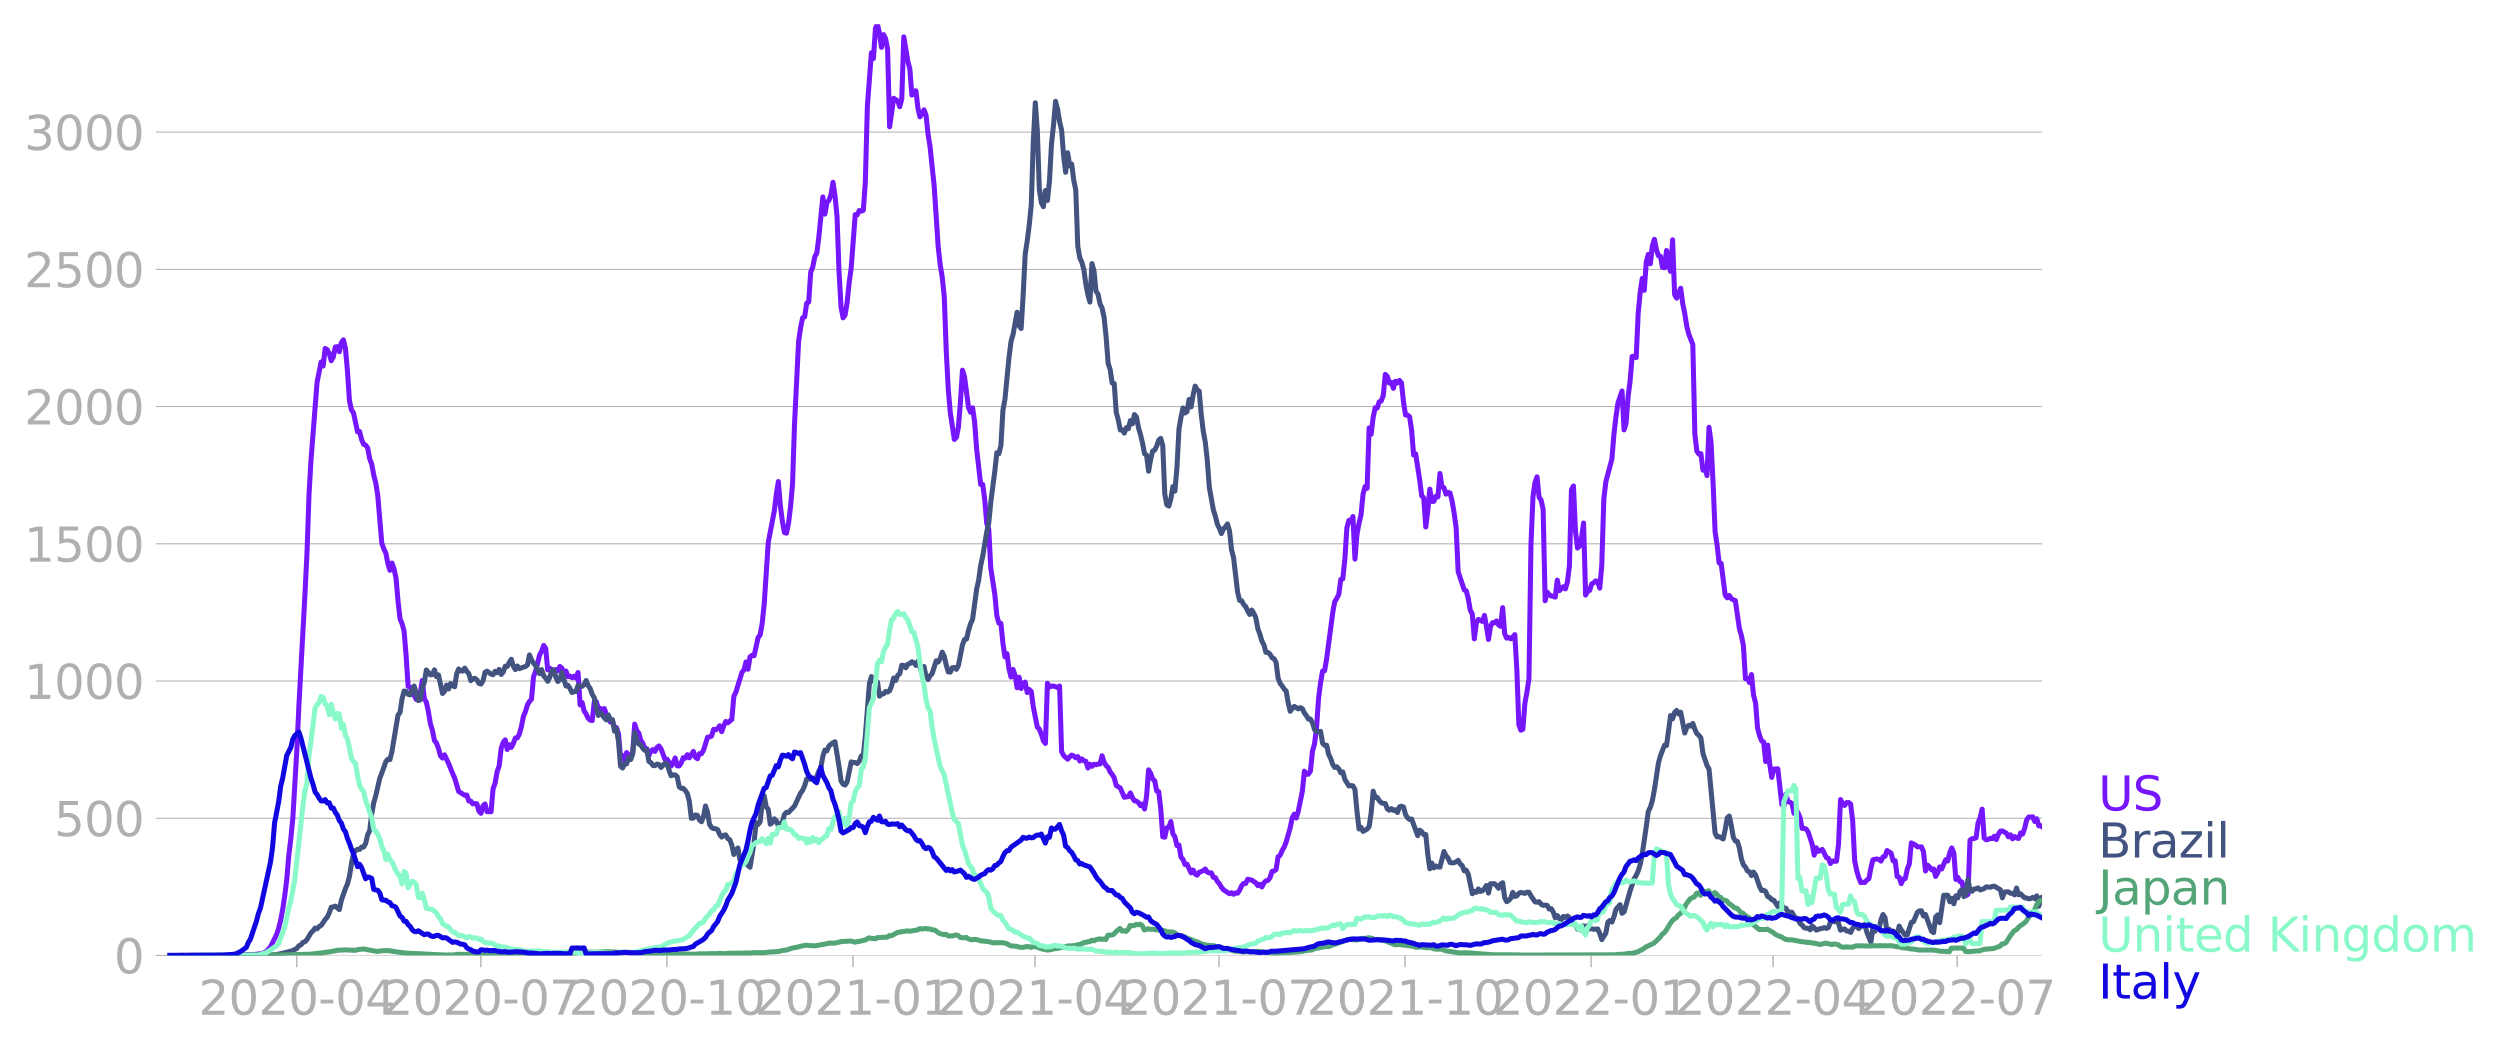<svg xmlns:xlink="http://www.w3.org/1999/xlink" width="992.186" height="416.199" viewBox="0 0 744.14 312.149" xmlns="http://www.w3.org/2000/svg"><defs><style>*{stroke-linejoin:round;stroke-linecap:butt}</style></defs><g id="figure_1"><path d="M0 312.15h744.14V0H0v312.15z" style="fill:none" id="patch_1"/><g id="axes_1"><path d="M49.83 284.4h558V7.2h-558v277.2z" style="fill:none" id="patch_2"/><g id="matplotlib.axis_1"><g id="xtick_1"><g id="line2d_1"><defs><path id="m4a80114e38" d="M0 0v3.5" style="stroke:#b0b0b0;stroke-width:.4"/></defs><use xlink:href="#m4a80114e38" x="88.354" y="284.4" style="fill:#b0b0b0;stroke:#b0b0b0;stroke-width:.4"/></g><g style="fill:#b0b0b0" transform="matrix(.14 0 0 -.14 59.106 302.038)" id="text_1"><defs><path id="DejaVuSans-32" d="M1228 531h2203V0H469v531q359 372 979 998 621 627 780 809 303 340 423 576 121 236 121 464 0 372-261 606-261 235-680 235-297 0-627-103-329-103-704-313v638q381 153 712 231 332 78 607 78 725 0 1156-363 431-362 431-968 0-288-108-546-107-257-392-607-78-91-497-524-418-433-1181-1211z" transform="scale(.016)"/><path id="DejaVuSans-30" d="M2034 4250q-487 0-733-480-245-479-245-1442 0-959 245-1439 246-480 733-480 491 0 736 480 246 480 246 1439 0 963-246 1442-245 480-736 480zm0 500q785 0 1199-621 414-620 414-1801 0-1178-414-1799Q2819-91 2034-91q-784 0-1198 620-414 621-414 1799 0 1181 414 1801 414 621 1198 621z" transform="scale(.016)"/><path id="DejaVuSans-2d" d="M313 2009h1684v-512H313v512z" transform="scale(.016)"/><path id="DejaVuSans-34" d="M2419 4116 825 1625h1594v2491zm-166 550h794V1625h666v-525h-666V0h-628v1100H313v609l1940 2957z" transform="scale(.016)"/></defs><use xlink:href="#DejaVuSans-32"/><use xlink:href="#DejaVuSans-30" x="63.623"/><use xlink:href="#DejaVuSans-32" x="127.246"/><use xlink:href="#DejaVuSans-30" x="190.869"/><use xlink:href="#DejaVuSans-2d" x="254.492"/><use xlink:href="#DejaVuSans-30" x="290.576"/><use xlink:href="#DejaVuSans-34" x="354.199"/></g></g><g id="xtick_2"><use xlink:href="#m4a80114e38" x="143.131" y="284.4" style="fill:#b0b0b0;stroke:#b0b0b0;stroke-width:.4" id="line2d_2"/><g style="fill:#b0b0b0" transform="matrix(.14 0 0 -.14 113.883 302.038)" id="text_2"><defs><path id="DejaVuSans-37" d="M525 4666h3000v-269L1831 0h-659l1594 4134H525v532z" transform="scale(.016)"/></defs><use xlink:href="#DejaVuSans-32"/><use xlink:href="#DejaVuSans-30" x="63.623"/><use xlink:href="#DejaVuSans-32" x="127.246"/><use xlink:href="#DejaVuSans-30" x="190.869"/><use xlink:href="#DejaVuSans-2d" x="254.492"/><use xlink:href="#DejaVuSans-30" x="290.576"/><use xlink:href="#DejaVuSans-37" x="354.199"/></g></g><g id="xtick_3"><use xlink:href="#m4a80114e38" x="198.51" y="284.4" style="fill:#b0b0b0;stroke:#b0b0b0;stroke-width:.4" id="line2d_3"/><g style="fill:#b0b0b0" transform="matrix(.14 0 0 -.14 169.262 302.038)" id="text_3"><defs><path id="DejaVuSans-31" d="M794 531h1031v3560L703 3866v575l1116 225h631V531h1031V0H794v531z" transform="scale(.016)"/></defs><use xlink:href="#DejaVuSans-32"/><use xlink:href="#DejaVuSans-30" x="63.623"/><use xlink:href="#DejaVuSans-32" x="127.246"/><use xlink:href="#DejaVuSans-30" x="190.869"/><use xlink:href="#DejaVuSans-2d" x="254.492"/><use xlink:href="#DejaVuSans-31" x="290.576"/><use xlink:href="#DejaVuSans-30" x="354.199"/></g></g><g id="xtick_4"><use xlink:href="#m4a80114e38" x="253.888" y="284.4" style="fill:#b0b0b0;stroke:#b0b0b0;stroke-width:.4" id="line2d_4"/><g style="fill:#b0b0b0" transform="matrix(.14 0 0 -.14 224.64 302.038)" id="text_4"><use xlink:href="#DejaVuSans-32"/><use xlink:href="#DejaVuSans-30" x="63.623"/><use xlink:href="#DejaVuSans-32" x="127.246"/><use xlink:href="#DejaVuSans-31" x="190.869"/><use xlink:href="#DejaVuSans-2d" x="254.492"/><use xlink:href="#DejaVuSans-30" x="290.576"/><use xlink:href="#DejaVuSans-31" x="354.199"/></g></g><g id="xtick_5"><use xlink:href="#m4a80114e38" x="308.063" y="284.4" style="fill:#b0b0b0;stroke:#b0b0b0;stroke-width:.4" id="line2d_5"/><g style="fill:#b0b0b0" transform="matrix(.14 0 0 -.14 278.815 302.038)" id="text_5"><use xlink:href="#DejaVuSans-32"/><use xlink:href="#DejaVuSans-30" x="63.623"/><use xlink:href="#DejaVuSans-32" x="127.246"/><use xlink:href="#DejaVuSans-31" x="190.869"/><use xlink:href="#DejaVuSans-2d" x="254.492"/><use xlink:href="#DejaVuSans-30" x="290.576"/><use xlink:href="#DejaVuSans-34" x="354.199"/></g></g><g id="xtick_6"><use xlink:href="#m4a80114e38" x="362.84" y="284.4" style="fill:#b0b0b0;stroke:#b0b0b0;stroke-width:.4" id="line2d_6"/><g style="fill:#b0b0b0" transform="matrix(.14 0 0 -.14 333.592 302.038)" id="text_6"><use xlink:href="#DejaVuSans-32"/><use xlink:href="#DejaVuSans-30" x="63.623"/><use xlink:href="#DejaVuSans-32" x="127.246"/><use xlink:href="#DejaVuSans-31" x="190.869"/><use xlink:href="#DejaVuSans-2d" x="254.492"/><use xlink:href="#DejaVuSans-30" x="290.576"/><use xlink:href="#DejaVuSans-37" x="354.199"/></g></g><g id="xtick_7"><use xlink:href="#m4a80114e38" x="418.218" y="284.4" style="fill:#b0b0b0;stroke:#b0b0b0;stroke-width:.4" id="line2d_7"/><g style="fill:#b0b0b0" transform="matrix(.14 0 0 -.14 388.97 302.038)" id="text_7"><use xlink:href="#DejaVuSans-32"/><use xlink:href="#DejaVuSans-30" x="63.623"/><use xlink:href="#DejaVuSans-32" x="127.246"/><use xlink:href="#DejaVuSans-31" x="190.869"/><use xlink:href="#DejaVuSans-2d" x="254.492"/><use xlink:href="#DejaVuSans-31" x="290.576"/><use xlink:href="#DejaVuSans-30" x="354.199"/></g></g><g id="xtick_8"><use xlink:href="#m4a80114e38" x="473.597" y="284.4" style="fill:#b0b0b0;stroke:#b0b0b0;stroke-width:.4" id="line2d_8"/><g style="fill:#b0b0b0" transform="matrix(.14 0 0 -.14 444.349 302.038)" id="text_8"><use xlink:href="#DejaVuSans-32"/><use xlink:href="#DejaVuSans-30" x="63.623"/><use xlink:href="#DejaVuSans-32" x="127.246"/><use xlink:href="#DejaVuSans-32" x="190.869"/><use xlink:href="#DejaVuSans-2d" x="254.492"/><use xlink:href="#DejaVuSans-30" x="290.576"/><use xlink:href="#DejaVuSans-31" x="354.199"/></g></g><g id="xtick_9"><use xlink:href="#m4a80114e38" x="527.772" y="284.4" style="fill:#b0b0b0;stroke:#b0b0b0;stroke-width:.4" id="line2d_9"/><g style="fill:#b0b0b0" transform="matrix(.14 0 0 -.14 498.524 302.038)" id="text_9"><use xlink:href="#DejaVuSans-32"/><use xlink:href="#DejaVuSans-30" x="63.623"/><use xlink:href="#DejaVuSans-32" x="127.246"/><use xlink:href="#DejaVuSans-32" x="190.869"/><use xlink:href="#DejaVuSans-2d" x="254.492"/><use xlink:href="#DejaVuSans-30" x="290.576"/><use xlink:href="#DejaVuSans-34" x="354.199"/></g></g><g id="xtick_10"><use xlink:href="#m4a80114e38" x="582.548" y="284.4" style="fill:#b0b0b0;stroke:#b0b0b0;stroke-width:.4" id="line2d_10"/><g style="fill:#b0b0b0" transform="matrix(.14 0 0 -.14 553.3 302.038)" id="text_10"><use xlink:href="#DejaVuSans-32"/><use xlink:href="#DejaVuSans-30" x="63.623"/><use xlink:href="#DejaVuSans-32" x="127.246"/><use xlink:href="#DejaVuSans-32" x="190.869"/><use xlink:href="#DejaVuSans-2d" x="254.492"/><use xlink:href="#DejaVuSans-30" x="290.576"/><use xlink:href="#DejaVuSans-37" x="354.199"/></g></g></g><g id="matplotlib.axis_2"><g id="ytick_1"><path d="M49.83 284.4h558" clip-path="url(#p72e0c35cff)" style="fill:none;stroke:#b0b0b0;stroke-width:.3;stroke-linecap:square" id="line2d_11"/><g id="line2d_12"><defs><path id="mf4ee4d38a1" d="M0 0h-3.5" style="stroke:#b0b0b0;stroke-width:.3"/></defs><use xlink:href="#mf4ee4d38a1" x="49.83" y="284.4" style="fill:#b0b0b0;stroke:#b0b0b0;stroke-width:.3"/></g><use xlink:href="#DejaVuSans-30" style="fill:#b0b0b0" transform="matrix(.14 0 0 -.14 33.922 289.719)" id="text_11"/></g><g id="ytick_2"><path d="M49.83 243.555h558" clip-path="url(#p72e0c35cff)" style="fill:none;stroke:#b0b0b0;stroke-width:.3;stroke-linecap:square" id="line2d_13"/><use xlink:href="#mf4ee4d38a1" x="49.83" y="243.555" style="fill:#b0b0b0;stroke:#b0b0b0;stroke-width:.3" id="line2d_14"/><g style="fill:#b0b0b0" transform="matrix(.14 0 0 -.14 16.108 248.874)" id="text_12"><defs><path id="DejaVuSans-35" d="M691 4666h2478v-532H1269V2991q137 47 274 70 138 23 276 23 781 0 1237-428 457-428 457-1159 0-753-469-1171Q2575-91 1722-91q-294 0-599 50Q819 9 494 109v635q281-153 581-228t634-75q541 0 856 284 316 284 316 772 0 487-316 771-315 285-856 285-253 0-505-56-251-56-513-175v2344z" transform="scale(.016)"/></defs><use xlink:href="#DejaVuSans-35"/><use xlink:href="#DejaVuSans-30" x="63.623"/><use xlink:href="#DejaVuSans-30" x="127.246"/></g></g><g id="ytick_3"><path d="M49.83 202.71h558" clip-path="url(#p72e0c35cff)" style="fill:none;stroke:#b0b0b0;stroke-width:.3;stroke-linecap:square" id="line2d_15"/><use xlink:href="#mf4ee4d38a1" x="49.83" y="202.709" style="fill:#b0b0b0;stroke:#b0b0b0;stroke-width:.3" id="line2d_16"/><g style="fill:#b0b0b0" transform="matrix(.14 0 0 -.14 7.2 208.028)" id="text_13"><use xlink:href="#DejaVuSans-31"/><use xlink:href="#DejaVuSans-30" x="63.623"/><use xlink:href="#DejaVuSans-30" x="127.246"/><use xlink:href="#DejaVuSans-30" x="190.869"/></g></g><g id="ytick_4"><path d="M49.83 161.864h558" clip-path="url(#p72e0c35cff)" style="fill:none;stroke:#b0b0b0;stroke-width:.3;stroke-linecap:square" id="line2d_17"/><use xlink:href="#mf4ee4d38a1" x="49.83" y="161.864" style="fill:#b0b0b0;stroke:#b0b0b0;stroke-width:.3" id="line2d_18"/><g style="fill:#b0b0b0" transform="matrix(.14 0 0 -.14 7.2 167.183)" id="text_14"><use xlink:href="#DejaVuSans-31"/><use xlink:href="#DejaVuSans-35" x="63.623"/><use xlink:href="#DejaVuSans-30" x="127.246"/><use xlink:href="#DejaVuSans-30" x="190.869"/></g></g><g id="ytick_5"><path d="M49.83 121.019h558" clip-path="url(#p72e0c35cff)" style="fill:none;stroke:#b0b0b0;stroke-width:.3;stroke-linecap:square" id="line2d_19"/><use xlink:href="#mf4ee4d38a1" x="49.83" y="121.019" style="fill:#b0b0b0;stroke:#b0b0b0;stroke-width:.3" id="line2d_20"/><g style="fill:#b0b0b0" transform="matrix(.14 0 0 -.14 7.2 126.337)" id="text_15"><use xlink:href="#DejaVuSans-32"/><use xlink:href="#DejaVuSans-30" x="63.623"/><use xlink:href="#DejaVuSans-30" x="127.246"/><use xlink:href="#DejaVuSans-30" x="190.869"/></g></g><g id="ytick_6"><path d="M49.83 80.173h558" clip-path="url(#p72e0c35cff)" style="fill:none;stroke:#b0b0b0;stroke-width:.3;stroke-linecap:square" id="line2d_21"/><use xlink:href="#mf4ee4d38a1" x="49.83" y="80.173" style="fill:#b0b0b0;stroke:#b0b0b0;stroke-width:.3" id="line2d_22"/><g style="fill:#b0b0b0" transform="matrix(.14 0 0 -.14 7.2 85.492)" id="text_16"><use xlink:href="#DejaVuSans-32"/><use xlink:href="#DejaVuSans-35" x="63.623"/><use xlink:href="#DejaVuSans-30" x="127.246"/><use xlink:href="#DejaVuSans-30" x="190.869"/></g></g><g id="ytick_7"><path d="M49.83 39.328h558" clip-path="url(#p72e0c35cff)" style="fill:none;stroke:#b0b0b0;stroke-width:.3;stroke-linecap:square" id="line2d_23"/><use xlink:href="#mf4ee4d38a1" x="49.83" y="39.328" style="fill:#b0b0b0;stroke:#b0b0b0;stroke-width:.3" id="line2d_24"/><g style="fill:#b0b0b0" transform="matrix(.14 0 0 -.14 7.2 44.647)" id="text_17"><defs><path id="DejaVuSans-33" d="M2597 2516q453-97 707-404 255-306 255-756 0-690-475-1069Q2609-91 1734-91q-293 0-604 58T488 141v609q262-153 574-231 313-78 654-78 593 0 904 234t311 681q0 413-289 645-289 233-804 233h-544v519h569q465 0 712 186t247 536q0 359-255 551-254 193-729 193-260 0-557-57-297-56-653-174v562q360 100 674 150t592 50q719 0 1137-327 419-326 419-882 0-388-222-655t-631-370z" transform="scale(.016)"/></defs><use xlink:href="#DejaVuSans-33"/><use xlink:href="#DejaVuSans-30" x="63.623"/><use xlink:href="#DejaVuSans-30" x="127.246"/><use xlink:href="#DejaVuSans-30" x="190.869"/></g></g></g><path d="m49.83 284.4 21.068-.082 3.01-.151 1.204-.012 1.203-.117 1.806-.21 1.204-.665 1.204-1.365 1.806-3.618.602-1.867.602-2.404.602-3.186.602-4.027.602-4.854.602-7.12.601-4.982.602-6.069 1.204-20.48.602-13.001 1.806-33.248.602-12.079.602-17.47.602-10.48 1.806-23.142 1.204-6.021.602 1.202.601-5.229.602.362.602 1.074.602 2.217.602-1.062.602-3.034.602-.105.602 1.529.602-2.696.602-.864.602 2.474.602 6.699.602 8.928.602 2.777.602.875 1.204 5.649.601-.105.602 2.369.602 1.424.602.268.602.817.602 3.22.602 1.6.602 3.232.602 2.37.602 3.769 1.204 14.226.602 1.657.602 1.237.602 3.139.602 1.984.602-2.16.601 1.681.602 2.708.602 6.827.602 5.38.602 1.435.602 2.206.602 7.27.602 9.196.602.28 1.806 3.595.602.233.602-2.065.602-3.781.602 5.461.602.98.601 2.766.602 3.665.602 1.925.602 3.058.602.735.602 1.622.602 2.194.602.677.602-.957 1.204 2.567 1.204 2.988.602 1.354 1.204 4.003 1.805 1.132.602-.082.602 1.774.602.046.602.794.602-.082.602.094.602 2.17.602.642.602-2.217.602-.549.602 2.276 1.204.035.602-6.874.602-1.645.602-3.466.601-1.646.602-5.24.602-1.773.602-.759.602 2.86.602-1.424.602.805.602-1.19.602-1.588.602-.058.602-1.132.602-2.217.602-3.058.602-1.435.602-2.008.602-.98.602-.677.601-6.745.602-1.506 1.204-4.936.602-1.085.602-1.728.602.876.602 6.395.602-.479.602.362.602 1.307.602-1.283.602.385.602-1.296.602.467.602 2.02.602-1.145.601 1.67.602-.164.602.513.602-.466.602.583.602-1.692.602 9.651.602-.7.602 2.486.602.933.602 1.284.602.537.602.128.602-5.532.602-.093.602 1.984.602-.012.601.724.602-.654.602 1.798 1.204 2.229.602-.28.602 1.867.602.058.602 1.902.602 7.026.602-.584.602 1.33.602-2.24.602.735.602.502.602-1.179.602-8.53.601 1.937.602.7.602 2.17.602.91.602 1.506.602.129.602 1.995.602-1.295.602-.479.602.549.602-1.19.602-.444.602.875 1.204 3.174.602-.07.602.876.601 1.108.602-.793.602-1.587.602 2.322.602.047.602-.922.602-1.54.602.163.602-1.039.602.91 1.204-1.89.602 1.715.602.467.602-1.517.602.012.602-1.039 1.203-3.851.602-.105.602-.257.602-1.995.602.151.602-.385.602-.817.602 1.739.602-1.762.602-1.272.602.408 1.204-1.027.602-6.908.602-1.167 1.805-5.929.602-.723.602-2.358.602 2.16.602-3.665.602-.467.602.117 1.204-5.45.602-.712.602-3.466.602-5.718 1.204-18.323 1.806-9.452.601-5.018.602-3.712.602 7.283.602 4.54.602 3.337.602.21.602-2.883.602-4.854.602-6.804.602-18.042 1.204-24.46.602-4.155.602-2.93.602-.244.602-4.097.602-.338.601-8.916.602-1.459.602-3.092.602-1.074.602-4.738 1.204-12.009.602 5.112.602-3.454.602-.607.602-1.657.602-3.746.602 4.014.602 6.139.602 16.536.602 10.48.602 3.174.601-.864.602-3.71.602-5.929.602-4.306 1.204-15.918.602.07.602-1.296.602.199.602-.269.602-8.53.602-22.477 1.204-15.86.602 1.704.602-9.056.602-1.167.601 2.812.602 4.097.602-3.793.602 1.167.602 3.14.602 23.118 1.204-8.485 1.204.794.602 1.716.602-2.334.602-18.45 1.204 7.2.602 2.392.602 7.726.602-1.214.601-.047.602 5.193.602 2.544.602-.91.602-1.167.602 1.622.602 5.614.602 3.84 1.204 11.482 1.204 18.183.602 5.403.602 3.618.602 5.858.602 16.396.602 11.332.601 6.874 1.204 7.889.602-.63.602-3.023.602-7.457.602-9.5.602 1.903 1.204 9.196.602 1.423.602-1.33.602 4.143.602 8.11 1.204 10.55h.602l.601 4.528.602 7.084.602 1.774.602 11.518 1.204 7.924.602 6.29.602 2.183.602.047.602 5.928.602 4.05.602-.946.602 4.587.602 2.369.602-2.264.602 1.797.602 3.653.601-3.128.602 3.35.602-1.506.602-.409.602 3.128.602-.91.602.583.602 4.587 1.204 5.998.602.618.602 1.53.602 1.96.602.77.602-17.902.602 1.12.602-.268.601-.023 1.204.42.602-.432.602 19.524.602 1.167 1.204 1.097.602-.723.602-.502.602.268.602.525.602-.338.602 1.319.602-.642.602.56.602.14.601 2.007.602-1.108.602.606.602-.606.602.151.602-.221.602-.012.602-2.45.602 1.901.602 1.027.602.549.602 1.319.602.758.602 1.015.602 2.276 1.204.759 1.203 2.742 1.204-.198.602-1.074.602 1.412.602.91.602.105.602.479.602.864.602-.479.602 1.494.602-3.805.602-7.854.602 1.016.602 1.68.602.537.602 3.058.601.198.602 5.018.602 8.414.602.117.602-2.8.602-.176.602-1.68.602 3.652.602.91.602 2.58.602-.14.602 3.594.602.677.602 1.54.602-.105 1.204 2.58.601-.852.602 1.155.602.373.602-.875 1.204-.432.602-.537.602.922.602.234h.602l.602 1.318.602.106.602 1.132.602.676.602 1.062.602.736 1.805 1.178.602-.291.602.443.602-.385.602.082.602-.91.602-1.331.602-.677h.602l.602-1.249 1.204.269 1.204.817.602.817.602-.397.601.793.602-1.202.602-.607.602-.14.602-.781.602-1.891.602-.128.602-.409.602-3.816.602-.432.602-1.435.602-1.027.602-1.506 1.204-4.283.602-2.929.602-1.073.601 1.132.602-2.066 1.204-5.893.602-5.975.602.945.602-.07.602-.922.602-5.882.602-2.124.602-4.82.602-8.752.602-4.715.602-3.478.602-.081.602-3.536 1.805-13.69.602-3.337.602-.945.602-1.202.602-4.447.602-.198.602-5.812.602-9.324.602-2.24.602.023.602-1.19.602 12.661.602-7.422.602-3.186.602-2.567.602-6.162.602-2.24.601.524.602-17.972.602 1.88.602-5.03.602-2.86.602.059.602-1.833.602-.245.602-1.657.602-6.255.602.63.602 1.95.602-.223.602 1.786.602-2.1.602.49.602-.736.601.735.602 5.754.602 3.793.602.035.602.501.602 3.98.602 7.41.602-.361 1.204 7.842.602 4.668.602.607.602 8.66.602-4.89.602-6.36.602 3.64.602-.023.601-1.506.602.175.602-6.955.602 3.956.602.28.602 1.914.602-.537.602.187.602 2.38.602 3.525.602 4.4.602 13.07 1.806 5.45.602.28.602 2.311.601 3.49.602 1.12.602 7.375.602-4.703.602-1.073 1.204.595.602-1.774.602 3.244.602 3.91.602-3.863.602-1.144.602.047.602-.549.602 1.179.602.42.602-5.555.601 7.737.602 1.33.602-.22.602.42.602-.514.602-.735.602 10.234.602 16.56.602 1.669.602-.315.602-7.784.602-3.198.602-4.05.602-40.016.602-14.12.602-4.284.602-1.657.602 6.057.601.875.602 2.72.602 27.237.602-2.59.602.77.602.408.602.082.602.245.602-5.053.602 3.139 1.204-1.179.602.642.602-2.019.602-4.843.602-22.64.602-1.132.601 13.444.602 5.03.602-.584.602-2.497.602-4.376.602 21.461.602-1.085.602-.315.602-1.89.602-.374.602-.56.602.28.602 1.878.602-6.885.602-19.57.602-5.229 1.203-4.47.602-2.287.602-7.364.602-5.205.602-4.107 1.204-3.571.602 11.576.602-1.96.602-7.89.602-4.737.602-7.27.602-.024.602.362.602-13.304.602-6.186.602-4.072.601 3.559.602-8.543.602-2.182.602 2.813.602-5.369.602-1.913.602 3.057.602 1.832.602.152.602 3.303.602.128.602-5.146.602 4.457.602 1.751.602-9.394.602 16.338.602 1.027 1.203-2.941.602 4.54.602 2.987.602 3.77.602 2.357 1.204 3.127.602 26.643.602 5.1.602.84.602-.128.602 4.913.602-.887.602 2.498.602-14.39.602 4.517.601 11.915.602 14.634.602 4.038.602 5.287.602.128 1.204 9.464.602.782.602-.688.602.933.602.362.602.222 1.204 8.297.602 2.078.602 3.069.602 9.826.602-.105.601 1.249.602-2.393.602 6.092.602 2.334.602 7.55.602 2.23.602 1.552.602.303.602 5.835.602-4.901.602 5.613.602 4.003.602-2.462 1.204-.082 1.204 10.655.601.467.602-3.595.602 2.23.602.15.602.398.602 2.94.602-1.178.602 1.038.602 1.448.602 3.15.602.024.602.175.602.91 1.204 3.665.602 3.209.602-2.194.601 1.074 1.204-.572 1.204 2.415.602.234.602 1.529.602-.747.602.093.602-.035.602-4.948.602-13.397.602 1.167.602.583.602-.828.602-.047.602.478.601 4.925.602 11.95.602 2.93.602 2.065.602 1.494.602-.105.602.07.602-.7.602-.409.602-3.15.602-2.475.602-.186.602-.07.602.128.602.513.602-1.283.602-.175.601-1.704 1.204.782.602 2.299.602-.07.602 4.738.602.198.602 1.914.602-1.354.602-.151.602-2.836.602-1.529.602-6.255 1.204.618.602.537 1.203.023.602 1.436.602 5.742.602-1.74.602.526.602.863.602-.256.602 2.229.602-1.039.602-1.797.602.618 1.204-2.765.602.385.602-2.498.602-1.388.602 1.517.602 7.854.601-.607.602 1.249.602.116.602 2.591.602 1.47.602-.361.602-16.128.602-.456.602-.046.602-.245.602-4.435.602-1.505.602-2.556.602 8.589.602.537.602-.129.602-.303.601.082.602-.712.602.992.602-1.576.602-.933.602-.059 1.204.666.602 1.085.602-.595.602 1.19.602-.688.602.42.602.163.602-1.657.602.338.602-1.68.601-2.52.602-.853 1.204-.07.602 1.389.602-.817.602 2.1.602-.023.602.479h0" clip-path="url(#p72e0c35cff)" style="fill:none;stroke:#7516fd;stroke-width:1.5;stroke-linecap:square" id="line2d_25"/><path d="m49.83 284.4 30.699-.07 2.408-.327 3.01-.723 1.203-.339 1.204-.653.602-.77.602-.234.602-.782.602-.187.602-.641 1.204-2.031.602-.548.602-.84.602.221.602-.677.602-.315 1.203-1.785.602-.666.602-1.283.602-1.704.602-.105.602-.234 1.204 1.039.602-2.766 1.204-3.454.602-1.412.602-2.24.602-3.805.602-3.093.602-.794.602-.385.601.047.602-.712.602.012.602-1.062.602-2.568.602-1.272.602-4.913.602-3.384.602-2.066 1.204-5.263.602-1.505 1.204-3.42.602-.712.602.129.602-2.393 1.805-10.841.602-.794.602-4.037.602-2.358.602.094.602.886.602.175 1.204-2.649 1.204 4.307.602-.164.602-3.63.602-1.551.602-3.735 1.203 1.447.602-.058.602-1.424.602 2.008.602-.514 1.204 5.543.602-.653.602-1.844.602 1.155.602-1.622.602.619.602.338.602-3.84.602-1.458.602.595.601.023.602-.863.602.945.602.689.602 2.089.602-.572.602-.129.602.467.602 1.039.602.21.602-.922.602-2.567.602-.339 1.204.852.602.198.602-1.015.602.432.601-.992.602 1.494.602-.689.602-1.75.602.07.602-1.249.602-.899.602 2.043.602 1.027.602-1.062.602.782 1.204-.456.602-.163.602-.49.602-2.976.602 1.482.601.969.602.688 1.204 2.428.602-1.19.602 1.843.602.665.602.969.602-1.167.602-1.949.602-.28.602 2.124.602 1.33.602-.525.602-2.182 1.204 4.038.601-.187.602.91.602 1.214.602-.21.602-.082.602-1.844.602.245.602.059.602-.514.602-1.225.602 1.54.602.852.602 1.74.602.98.602 2.94.602 2.358.602-.806.601.63.602.887.602.619.602-1.459.602 1.377h.602l.602 3.42.602-.666.602 3.817.602 7.293.602.549.602-1.249.602.012.602-1.902.602.618.602-1.61.602-6.5.601 2.275.602 1.225.602.234.602 1.003.602.63.602-.093.602 3.361.602.35.602.864.602.07.602-.478.602.14.602.875 1.204-1.33.602.256.602 1.96.601 1.565.602-.222.602-.024.602.56.602 3 .602.443h.602l.602.63.602.934.602 2.322.602 5.042.602-.082.602-.922.602.129.602 1.388.602.502.602-1.54.602-3.151.601 1.879.602 3.606.602.933.602.327.602.024.602.28.602 1.423.602.782.602-.537.602-.116.602 1.108.602.35.602 1.6.602 2.777.602-1.33.602-.607.602 3.524.601.747.602.152.602-.246.602 1.05.602.514 1.204-7.41.602-5.905.602.583.602-.828.602-5.602.602-2.1.602 3.302.602.735.602 4.4.602-.444.602-1.143.601.595.602 1.529 1.204-1.237.602-2.183.602-.642.602.047 1.806-1.925 1.204-2.591.602-1.249.602-.863.602-1.32.602-2.03.602-.093.601.198.602-.35.602.525.602-1.027.602-1.587.602-1.027.602-3.407.602-1.821.602.21.602-1.447 1.204-.969.602-.28 1.204 7.422.602 4.237.602.957.601.268.602-.957 1.204-5.928.602.151.602.035.602.304.602-.689.602-1.599.602-.163.602-5.858 1.204-15.498.602-2.09.602 1.238.602.735.602-.385.601 4.248.602-.63.602-.059.602-.711.602.175.602-.409.602-1.529.602-2.252.602.747.602-1.529.602-.513.602-2.498.602.059.602.688.602-1.062.602-.187.602-.548.602.315.601.782.602-1.237 1.204 3.49.602-1.915.602 2.976.602.922.602-1.144.602-.63 1.204-3.828.602.362.602-1.027.602-1.914.602 1.284.602 2.603.602 2.007.601.035.602-1.296.602-.07.602.549.602-1.167 1.204-6.115.602-1.587.602-.14.602-2.58.602-1.948.602-1.366 1.204-8.916.602-2.719.602-4.33.602-2.777 1.203-7.224.602-2.684.602-6.22 1.204-9.278.602-5.438.602.327.602-2.474.602-10.492.602-3.267 1.204-12.406.602-4.808.602-2.065 1.204-6.606.601 4.015.602.817.602-9.967.602-12.148.602-3.91.602-4.784.602-5.929.602-18.765.602-11.682.602 8.274.602 17.505.602 3.968.602 1.179.602-4.82.602 2.964.602-5.753.602-11.099.601-5.473.602-7.177.602 2.346.602 3.63.602 2.637.602 7.667.602 4.843.602-5.823.602 3.91.602-.526.602 4.785.602 2.894.602 16.805.602 3.442.602 1.296.602 2.194.602 4.388.601 3.104.602 2.159.602-11.448.602 2.112.602 6.138.602.794.602 2.976.602 1.19.602 2.813.602 5.788.602 7.877.602 1.844.602 4.015.602.163.602 8.566.602 2.217.602 3.023.602-.012.601.946.602-1.623.602.304.602-2.404.602.945.602-2.73.602.711.602 3.21.602 2.007.602 2.602.602 3.116.602.432.602 4.785.602-3.501.602-2.51.602-.28.602-1.213.601-1.75.602-.526.602 2.182.602 14.413.602 3.162.602.386.602-2.136.602-3.664.602 1.353.602-6.897.602-11.506.602-3.548.602-2.801.602 1.505.602-.431.602-3.618.602 2.229.601-3.49.602-2.695.602 1.038.602.456.602 6.792.602 5.1.602 3.22.602 5.462.602 8.029 1.204 6.734.602 1.925.602 2.346.602 1.237.602 1.54.602-1.388.602-.584.601-.875.602 2.089.602 5.59.602 2.392 1.204 10.293.602 2.404.602.082.602 1.167.602.572.602 1.377.602.968.602-1.318.602.98.602 1.33.602 3.268.602 1.587.601 2.077.602 1.144.602 2.217.602.024.602.502.602 1.05.602.315.602 1.05.602 4.738.602 1.54.602.748.602.945.602.607.602 3.513.602 2.509.602-.864.602-.584 1.203.724.602-.362.602.315.602 1.284.602.782.602 1.015h.602l.602 1.097.602 2.03.602.643 1.204-.105.602 3.512.602.654.602-.035.602 2.742.602 1.202.601 1.774.602.887.602-.21.602.642.602 1.155.602-.256.602 2.217 1.204 1.949.602-.105.602.081.602 1.144.602 6.465.602 5.229.602-.49.602 1.213 1.203-.688.602-.747.602-4.097.602-6.441.602 1.878.602-.023.602.969.602.595.602.222.602.058.602 1.587.602.397.602-.49.602.537.602-.21.602.828.602-1.68.601-.187.602.245.602 2.217.602 1.004.602.467.602-.117 1.806 4.948.602-1.634.602.444.602.875.602-.035.602 5.94.602 4.248.602-1.68.602 1.435.601-.572.602.269.602.058 1.204-4.633.602 1.237.602.7.602 1.342.602.105.602-.058.602-.28.602-.42.602 1.085.602.455.602 1.564.602-.163.602 1.213 1.203 5.789.602-.712.602.303.602-1.015.602.735.602-.198.602-.654.602-.922.602 2.264.602-2.789 1.204.012.602.583.602.759.602-1.26.602-.374.601 4.47.602 1.167.602-.362.602-.654.602-1.774.602 1.237.602-.186.602-.782.602-.234 1.204.28.602-.361.602.035.602 1.073 1.204 1.774.602.105.602-.163.601.759.602.326.602-.046.602.07.602 1.085.602-.128.602 1.015.602 1.727.602-.677.602.899.602.35.602-.992.602.315.602-.443.602.49.602 1.774.602-.035.601.408.602 1.249 1.204.315.602-1.284.602.338.602-.326.602.91.602-.023.602.14 1.204-.082.602 1.365.602 1.798 1.204-1.926.602-3.268.601-.501.602.466.602-1.563.602-2.206 1.204-1.4.602 2.567.602-.42 1.806-6.232 1.204-3.641.602-.992.602-1.342.602-1.96.602-3.105 1.203-8.204.602-4.481.602-1.179.602-2.019.602-3.198 1.204-7.982.602-2.147 1.204-3.14.602.082 1.204-8.904.602.969.602-1.926.602-.572.601 1.074.602-.537 1.204 6.185.602-1.669.602-.642.602.28.602-.816.602 1.774.602 1.26.602.478.602.829.602 4.563 1.204 3.63.602 1.015 1.805 19.104.602 1.108.602-.07 1.204.7.602-2.8.602-3.513.602-.502.602 2.743.602 3.536.602 1.132.602.14.602 1.925.602 3.268.602 1.762.602.677.602 1.167.601.222.602 1.143.602-1.038.602.84 1.204 3.478.602 1.167.602-.082.602.373.602 1.506.602.233.602.712.602.14 1.204 1.856.602-1.074 1.203 1.54.602.059.602 1.097 1.204.105.602 1.132.602.595.602.362.602 1.272.602.443.602.782.602.187.602-.012.602.467.602-1.167.602.549.602.7 1.203-.42.602-.105.602-.222.602.245.602-.257.602-1.564.602-.396.602.233.602-.152.602.607.602 2.077.602-.268.602-.117.602.607.602.035.602.397.601-1.237.602-.724.602.152.602.665.602-.665.602-.385.602-.163.602 2.31 1.204 2.918.602-4.295.602 1.097.602-1.027.602.339.602-2.778.602-1.54.602.945.601 4.283.602-.864.602.84.602-.303.602.91.602.082.602-2.45.602 1.143 1.204 1.564.602-.082 1.204-3.746.602-.163 1.204-2.836.602-.42h.601l.602 1.552.602-.467 1.806 4.983.602.42.602-4.644.602-.642.602 2.322 1.204-8.157h1.204l.602 1.925.602-1.015.602 1.634.602-2.37.601.584.602-1.844.602-.618.602 2.112.602-.933.602-4.213.602 3.326.602.21.602-.665.602-.036.602-.303.602.607 1.204-.385.602-.525 1.204.128.601-.233.602-.105 1.806 1.085.602 2.392.602-1.669.602-.128.602.023.602.42.602.047.602.42.602-2.019.602 1.984.602-.256 1.204 1.178.601.047.602.257.602-.094.602-.338.602.362.602-.817.602 3.092.602-2.497.602-.292h0" clip-path="url(#p72e0c35cff)" style="fill:none;stroke:#42537f;stroke-width:1.5;stroke-linecap:square" id="line2d_26"/><path d="m49.83 284.4 25.883-.093 3.01-.14 3.01.07 2.408.011 8.427-.233 3.612-.455 1.805-.234 1.806-.315.602-.163 2.408-.117 3.01.152.602-.234 1.805-.175 3.01.549 1.204.175 1.204-.21 1.806-.035 1.204.152 1.203.221 3.01.362 11.437.572 3.01-.035.602-.175 2.407.035 1.204-.047.602.222 2.408.035 3.612.058 3.01-.023 10.232-.082 1.806-.058 1.204.035 4.214-.245 3.01-.082 2.407-.362 1.204-.105 1.204-.058 3.01.082 3.01-.187 2.407.093 1.204.105 1.806-.046.602.093 1.204-.023 2.407.093.602-.012 1.204.129 1.204.093.602.082h1.204l2.408-.047 3.01-.012 1.203.082 5.418.14 1.204-.14 1.806.012.601.023.602-.093 1.806.035 1.204-.094 1.806.082.602-.117 7.223-.105.602-.093 3.01.023 1.204-.151 1.204-.105 1.203-.024 1.204-.175.602-.198 1.204-.128 1.806-.596 1.806-.338 1.204-.327 1.204-.187 1.203.164.602-.07.602.128 3.612-.653.602-.187 1.806.012 1.806-.456 3.01-.186 1.203.362.602-.234.602.035.602-.198 1.204-.245 1.204-.666.602.176h.602l.602.14.602-.374 3.01-.152.601-.466.602.058 1.806-.992 3.01-.467.602.14 2.407-.443.602-.35.602.105 1.204-.152.602.152.602-.035.602.291.602-.011.602.303.602.502.602.338 1.204.28.602-.081.602.49 1.203-.012 1.204-.291.602.198.602.548 1.204.14.602-.163.602.432.602.233.602.059.602-.129 1.204.152.602.292 1.203.081 1.806.257.602.257 2.408-.058.602.011 1.204.28 1.204.665 1.806.129.601.257 1.204.058 1.204-.257.602.047.602.233.602-.326 1.204.233 1.204.478 1.806.397 1.204-.14.601-.222 1.204-.116.602-.187 1.204-.163 1.204-.385 1.806-.07 1.204-.269 1.204-.268.602-.409.602-.058.601-.21.602-.012.602-.42.602.198.602-.338 1.204-.28.602.152.602-.105.602.151.602-1.272 1.204-.081.602-.257.602-.735 1.204-.957.602.782.601-.094.602.21.602-.595.602-1.202.602.105.602-.047.602-.361.602.128.602-.175.602.432.602 1.307 1.204-.385.602.198.602-.093 1.204.21 1.805.163.602.105.602.315 1.806.07.602.199.602.466.602.269 1.204.315.602.175.602.373 1.805.642.602.315.602.14 1.806.817.602.059.602.198.602-.012.602.117.602-.035 6.621 1.692 1.204-.023.602.187.602.046 1.204-.128.602.117 2.408-.164h.602l.601.187 3.01.21.602.14 1.204-.105 4.816-.175 2.407-.233.602-.187 2.408-.292.602-.327 3.612-.7.602.059 1.203-.456.602-.245.602-.093.602-.292 1.204-.42.602-.303 1.806-.444.602.21 1.204.094 1.806-.526.602.047 1.203-.222 1.204.257.602.292.602.047 1.204-.082.602.303.602.094 3.01 1.202 1.204-.094 4.213.549.602.257.602.035.602-.14 2.408.303.602-.082.602.07.602.269.601.128h1.204l.602.023 1.204.467 1.806.28 2.408.374 1.806-.059 1.805.082 3.612.315 3.01.199 1.806-.012 4.213.023 3.01.07 27.087-.081 1.204-.164 1.204-.011 1.806-.269.602.023 1.806-.443.602-.385.602-.222 1.203-.852 2.408-1.155 1.806-1.75.602-.864.602-.444.602-.758 1.204-1.972.602-.864.602-.549.602-.338.601-.805.602-.42 1.204-1.692.602-1.25 1.204-1.551 1.204-.537.602-1.004.602-.186.602.758.602-.794.602-.443.602.175.602-.292.602.98.601.129.602-.607.602.514.602.84.602.14.602.91.602-.128.602.257.602.816.602.292 1.204.992.602.047 1.204 1.295.602.199.602.618.602.432.601.28.602.677.602 1.365 1.806 1.482 1.806.012.602-.117 1.806 1.016.602.536 1.204.549.602.198 1.203.736 1.204.175.602-.059 3.01.595.602.012 1.204.222.602-.058.602.21h.602l1.805.431 1.806-.42 1.806.455.602-.221 1.204.221.602.467.602.245.602.094.602-.152.602.093 1.203.012 1.204-.409 4.214.07 1.204-.116.602.081 1.204-.093.602.082.602-.07.601.07 1.204-.07 3.01.49.602.152 1.806.186.602.175h.602l1.806.304h1.203l1.204.012 1.204-.024 1.204.082 1.204.233 3.01.199.602-1.062 3.611-.035.602 1.027 1.204.046 1.806-.186 1.204-.047 1.204-.432 1.806-.175 1.203-.105 1.806-.677.602-.642.602-.093.602-.338 1.204-1.903 1.204-1.587.602-.303 1.204-1.202.602-.327 1.203-1.015.602-1.074.602-.595 1.204-1.47.602-1.576.602-.957.602-.525.602.047h0" clip-path="url(#p72e0c35cff)" style="fill:none;stroke:#53a577;stroke-width:1.5;stroke-linecap:square" id="line2d_27"/><path d="m49.83 284.4 27.087-.105 2.408-.782 3.01-1.984.602-.618 1.204-3.35.602-1.575 1.204-5.73.601-2.066 1.204-6.477 2.408-21.834.602-4.552.602-2.252.602-8.216.602-4.178 1.204-9.896.602-1.027.602-.642.602-1.832.602.35.601 1.739.602.922.602 2.439.602-3.093.602 2.603.602 1.774.602-1.716.602.304.602 4.166.602-1.214.602 3.42.602.816 1.204 5.894.602 1.015.602.56.602 3.723.601 2.684.602 1.284.602.572.602 2.847.602 1.424.602 2.065.602 1.39.602 3.64.602.432.602 1.004.602 1.295.602 2.334.602 1.214.602 2.672.602-1.587.602 1.75.602.49 1.203 2.732.602.933.602.689.602 2.229.602-3.641.602.49.602 4.306.602-1.097.602-.805.602.21.602.77.602 3.723.602.21.602-1.377.602 1.96.602 2.475 1.203.315.602.07.602.455.602.63.602 1.05.602.642.602 1.482 1.204.735.602.21.602.876.602.63.602.105 1.204.969.602-.059.601.175 1.204.572.602-.373.602.081.602.362 1.204-.07.602.467.602-.117.602.677.602.327 2.408.35.602.467 1.203.292 1.204.291 1.204.129.602.361 2.408.245h.602l1.204.327.602.175 1.806-.105 1.203.129.602-.199 1.806.269 1.806.093.602.233.602-.21 1.806.21.602-.198.602.058 1.203-.07 1.806.012.602.175 1.204.047 1.204.245.602-.175 3.01-.14.602-.082 3.611.35 2.408-.023.602-.339 3.01.07.602-.07.602.059 1.805-.467 1.204-.362 1.204-.14 1.806-.502 1.204-.081.602-.024 1.204-.805.602-.222.602-.373 1.805-.42 1.806-.245.602-.245 1.806-1.11 1.806-2.275.602-.572.602-.805.602-.023.602-.35.602-1.144 1.203-1.225.602-1.027.602-.28.602-.98.602-.257 1.204-2.86.602-1.062.602-.583.602-1.774.602-.128 1.204-.747.602-2.124 1.204-2.09.601-1.014.602.07.602-.689.602-1.575.602-1.214.602-2.159.602-.245.602-.572 1.204-.362.602-.782 1.204 1.494.602-1.575.602 1.423.602-2.695.602.081.601-.105.602-1.937.602.047.602-.105.602-1.622.602 2.147 1.204.105.602.548.602.98.602.187.602.957.602-.186.602.163.602.047.602 1.342.602-1.19.601.933.602-1.435.602 1.015.602-.514.602 1.086.602-.922.602-.187.602-.758.602-.175.602-2.16.602.21.602-2.158.602-1.564.602-.502.602-.957.602 3.77.602-.21.601-1.658.602 2.72.602-2.743.602-4.551.602-.502.602-2.743.602-1.26.602-.584.602-4.89.602-.746.602-2.346 1.204-15.241 1.204-2.743.602-4.282.602-6.116.601-1.015.602.502.602-3.046.602-1.33.602-.852.602-4.295.602-3 .602-.5.602-1.343.602-.607.602.817.602.093.602-.28.602 1.167.602.666 1.204 3.5.602.246 1.203 4.353.602 4.714.602 3.77.602 2.73.602 4.377.602 2.509.602.864.602 4.644.602 3.735 1.806 8.157 1.204 2.52 2.407 11.286.602 2.042 1.204 1.144 1.204 6.395.602 1.529 1.204 3.99 1.204 1.716.602 2.393.602-.525.602.957 1.204 2.824.601.723.602.455.602 1.308.602 3.466 1.204 1.412 1.204.782.602.011.602 1.412.602.572 1.204 1.89 1.204.514.602.537.602-.023 1.203.875 1.806.933.602-.058 1.204 1.307 1.204.362.602.56.602.128.602-.058.602.409 1.806-.14.601-.35.602.034.602.152.602-.035.602.082 1.204.56 1.806.117.602-.117 1.204.338.602-.081 1.204.035.602-.012.601.187 1.204-.164 1.204.584 1.204.035 1.806.292 1.204.035.602.14.602-.047.602-.163.602.186 1.805-.035 1.204-.023 1.204.245 3.01.175 1.806-.198 2.408-.024.601.176 4.816-.269.602.128 1.806-.105 5.417-.303 1.204-.14 2.408-.222 1.806.094.602-.105 1.204.011 1.203-.233 1.204-.385.602-.035 1.204-.315.602.035 1.204-.35.602-.362 1.204-.374.602-.023.602-.152.602-.607 1.203-.466.602-.175.602-.479 1.204.058.602-.338.602-.63 1.204-.129.602.199.602-.432 1.204-.222 1.204.082 1.204-.677.601.234 1.204-.222.602.152 1.204-.129.602.105.602-.163.602.117.602-.28.602-.036 1.204-.396.602-.105.602.116.602-.163.602-.047 1.203-.782.602.164.602-.35 1.204-.222.602 1.435.602-.665.602-.432.602-.233.602.163.602-.081.602.035.602-1.856 1.204.303 1.204-.723.601.14.602-.187.602.269.602-.105.602.093.602-.397 1.204-.163.602.128.602-.198.602.385.602-.42.602.011.602.409.602-.023.602.116.602.315.601.094 1.204 1.283.602.059.602.245h.602l2.408.443.602-.385 1.204.199.602-.21.602.14.602-.42.602-.222.601.105 1.204-.42 1.204-.957.602.49.602-.42.602.151.602-.175.602.059 1.806-1.377.602-.07.602-.362 1.204-.058.601-.339.602-.093.602-.619.602-.07 1.204.269.602-.164.602.339.602.011.602.234.602.56 1.204-.047.602.117.602.572.602.175.602-.012.601-.163 1.204.116.602.024 1.806 1.785.602-.011 1.204.338 1.204.175.602-.28 2.408.245.602-.117.601-.233.602.128.602-.07.602.28 1.204-.035.602.07.602.35h1.204l1.204.199.602.058.602-.058.602-.257.602.269.602-.047.601-.315.602 1.354.602.513.602-1.155.602 1.785.602.969.602-2.17.602-.76.602-1.691.602-.817.602 1.167.602-.362.602-3.326.602 1.202.602-.304.602-1.878 1.203-.677.602-3.84.602-.7.602-1.214.602-.548.602.327.602.105.602-.199.602-.688.602.49.602.035 1.204-.257.602.129.602.431.602-.046.602.175.601-.105 1.204.128 1.204-.117.602-7.924.602-2.205 1.204.443.602.409 1.204.256.602 9.406.602 2.941.602 1.354.602.7.602 1.097.601.269.602.128 1.204 1.902 1.204.712.602.455.602-.257.602.059 1.204.758.602.7.602.456.602 1.494.602.863.602-1.237.602-.747.601 1.05.602-.793.602.14 1.806-.035.602.642.602-.56.602.583 1.806-.047.602.035.602-.14.602-.35.602.059.602-.152h1.203l2.408-1.4.602-.526h1.204l1.204-1.237.602-.198.602-.385.602-.222 1.806.094.602-.794.601-31.906.602-1.482.602-1.82h1.204l.602-1.611.602.98.602 26.713.602-.35.602 4.05h1.204l.602 4.06.602-2.275.602 1.68 1.204-7.235 1.203-.012.602-3.98.602.374.602 2.45.602 4.657.602 1.202 1.204.012.602 3.98.602.525.602.875.602-2.217.602-.14h1.204l.602-2.475.601 1.413.602.245.602 2.94.602.97 1.204-.024.602.63.602 1.179.602.91.602.198.602.724 1.204.023 1.204 1.155.602.432.602.91.601.316 1.204-.024 1.204.584.602.035.602 1.05.602.7 1.204.024 1.204-.642.602.058.602-.957.602-.583h1.204l.601.7 1.204.934.602.256.602-.151h1.204l1.204-.304.602-.338.602-.199 2.408-.233.602-.14.602-.502.602-.082.601-.233h1.204l.602.98.602 1.354.602-2.136 1.204 2.008 2.408.011.602-6.547 3.611.012.602-3.373 3.612-.046.602-.887 3.612.035.602 1.4 3.611-.023.602.84 1.204.035h0" clip-path="url(#p72e0c35cff)" style="fill:none;stroke:#89f9c9;stroke-width:1.5;stroke-linecap:square" id="line2d_28"/><path d="m49.83 284.4 16.252-.082 3.612-.28.602-.163 1.204-.584 1.806-1.272.602-1.493.602-.922 1.203-3.606.602-1.728.602-2.345.602-1.622 3.01-13.783.602-4.4.602-7.212 1.204-6.243.602-4.645.602-2.427 1.204-6.734 1.203-2.346.602-2.462.602-1.097 1.204-1.074.602 1.786 3.01 12.055.602 1.75.602 2.288.602.724.602 1.097.602.816.602.024.601-.42.602.992.602-.059.602 1.6.602-.024.602 1.307.602.793.602 1.646.602.712.602 1.809.602.781.602 2.02.602 1.411.602 1.774.602 1.33 1.204 3.852.601-.689.602 1.004 1.204 3.314.602-.537.602.129.602.303.602 3.268 1.204.292.602.747.602 2.03.602.14.602.012.602.478.602.234.602.933.601.117.602.397 1.204 2.544.602.397.602 1.108.602.082.602.98.602.514.602 1.003.602.502.602.094.602-.292 1.806 1.179.602-.21.601.023.602.455.602.257.602-.059.602-.28h.602l1.204.747.602-.07.602.105 1.806 1.307.602-.152.602.106 1.204.571.601.035.602.187.602.864.602.373.602.198.602.479.602.023.602.199.602-.059.602-.606.602.046.602.175.602-.151.602.175 1.806-.035.602.21.601.035.602.163 1.204-.082.602.152.602.023 1.204-.081.602-.082 1.204.07 1.204.07 1.806.292.602-.024 1.805.176.602.081 2.408-.163.602.07 1.204-.082.602.07.602-.093 1.806.152h1.805l.602-1.693 1.806-.011 1.204.035.602-.07.602 1.809 3.01-.082 4.815-.012.602-.175 3.612-.21.602.117 3.611-.024 1.204-.303 1.806-.187 1.204-.233 1.204.058.602.012.602-.117 1.806-.035 1.203-.128 1.204-.047.602-.14 1.204-.035 1.204-.117 1.204-.42.602-.14.602-.712 1.806-1.027.602-.396.602-.56.601-.98.602-.62.602-.42.602-1.213 1.204-1.482.602-1.54 1.204-1.856.602-1.26.602-1.705 1.204-2.007 1.204-3.256 1.204-5.345 1.805-4.364.602-2.65.602-3.162.602-2.427 1.204-2.603.602-2.509 1.806-5.006.602-.199 1.204-3.466.602-.186 1.203-2.895.602.362.602-1.972.602-1.494.602.07.602.245.602-.49.602.794.602.443.602-1.996.602.152.602.28.602-.268 1.204 3.443.602 2.159.602 1.237.601.618.602.152.602.933.602.432 1.204-4.586.602 2.38 1.204 2.136.602 1.54.602.888.602 2.544.602 1.482.602 2.077.602 2.51.602 3.407.602.548 1.805-.968.602-.584.602-.035.602-1.202.602-.49.602 1.132.602.117.602.315.602 1.645.602-1.844.602-1.388.602-.164.602-1.167 1.204.864.601-1.26.602 1.668.602.094.602-.187.602.828.602.152.602-.198 1.204.07.602-.152.602.91.602-.501 1.204 1.388.602.339.602-.059 1.204 1.506.601 1.062.602.49.602-.105.602.829.602 1.167.602.42.602-.385.602.256.602.899.602 1.634.602.35 3.01 3.723.602-.386.601.514.602-.374.602.7 1.204-.314.602-.234 1.204 1.05.602 1.11.602-.34 1.204.794.602.152 1.204-.7.602-.514.602-.315.601-.175.602-.84.602-.385.602.175.602-.397.602-.969.602-.116.602-.665.602-.42.602-1.471.602-1.155.602-.584.602-.07.602-.98 3.01-2.136.601-.828.602.245.602.035.602-.362.602.257.602-.082.602-.478.602-.28.602.046.602-.338 1.204 2.672.602-1.867.602.163.602-2.766.601.374.602-.058 1.204-1.366.602 1.844.602 1.249.602 3.372.602.397.602.934.602.49.602 1.004.602 1.225.602.233.602 1.016.602-.14.602.396 1.805.607 1.204 1.762.602 1.12.602.853.602.525 1.204 1.692.602.35.602.654 1.204.081 1.204 1.307.602.059.602.665.602.292.601 1.027 1.204 1.213.602.584.602 1.319.602.431.602-.42.602.129 1.204.595 1.204.735.602-.082.602 1.074.602.49 1.204.654 1.203 1.54.602 1.307.602.619.602.303.602-.082.602.199 1.204-.28.602-.339 1.204.105 1.204.63.602.456.602.291.602.596 1.203.676 1.204.28 1.204.63.602.316 1.204-.385.602.035 2.408-.269 1.204.537 1.203-.012 1.204.327 3.612.56.602-.105.602.047.602.163 1.204.035 1.806.21 1.203-.14.602.094.602-.047 1.204-.338.602.07 9.03-.77 1.203-.386 1.806-.385.602-.443.602-.292 1.806-.222.602-.233.602-.07 1.805.303 1.806-.373 2.408-.665.602-.024.602-.14 3.612.035 1.203.362 1.204-.058 1.204-.14 1.204.163.602-.093 3.01.35.602-.21 1.805.058.602.14h.602l.602.292 1.806.397.602.28.602.116.602.257.602-.245 1.806.117 1.204.035.602-.14.601.373.602.035.602-.117.602-.245 1.806.129.602-.292h.602l1.204.42 1.204-.362 1.204.094.602-.024 1.203.199 1.806-.467 1.204.07.602-.14.602-.315.602.035 1.204-.292.602-.257 3.01-.49.601.234.602.046.602-.116.602-.304 2.408-.315.602-.478 1.806-.024.602-.21.602-.011.602-.269.602.175.602.047.602-.315.601-.117.602.198.602-.081.602-.514 1.204-.513.602-.07.602-.245 1.204-1.016.602-.023 1.204-.677 1.204-.84.602-.198.602-.526 1.203-.49.602.187.602-.058.602-.572 1.204.257.602-.164.602.385.602-.607.602.024.602-.665.602-1.11.602-.49 1.204-1.645.602-.28.601-1.015.602-.409.602-.956 1.204-2.976.602-1.447.602-1.062.602-.7.602-1.634 1.204-1.588.602-.151.602-.292.602.245.602-.759.602-.396.602-.549 1.203-.105.602-.513.602-.094.602.035 1.204.852.602-.292.602-.641 1.204.093.602.268 1.204.269 1.204 2.194.602 1.237 1.805 1.284.602 1.237.602.058 1.204.432.602.583 1.204 1.704.602.303.602.829.602 1.412.602.49 1.204-.105.602 1.039.601.443.602.747.602-.198 1.204.887.602.898 1.806 1.82.602.631.602.467.602.222 1.204.058.602.222.602.093.602-.105.602.56.601-.081.602.116 1.204-.385.602-.63.602.222.602-.385.602.128 1.204.513.602-.198.602.268 1.204-.221 1.204-.77.602-.199 1.203.35 1.204.315.602.327.602.117.602.291 1.204-.058.602.128.602-.245.602.059 1.204.91.602-.583.602-.199.602-.805.601-.117.602.07 1.204-.385.602.222.602.408.602.806.602.151 1.204-.665.602-.082.602.397.602-.082 1.204.292 1.204.852.601-.058.602.432 1.204.21.602.256.602.117.602-.21.602.117.602-.245 1.204.56h.602l1.204.583.602.619.602-.012.602.164.601-.339.602.292.602.082.602.21.602.338.602.91.602.175.602.91.602.222 1.204-.093.602-.047.602-.245 1.204-.198.602-.152.602.012.601.338.602-.035.602.374 1.204.361 1.204.269.602-.21.602.128 1.204-.152.602-.116.602.058.602-.303 1.806-.245.602.186 1.805-.665.602.047.602-.292.602-.14 1.806-1.144.602.152 1.204-1.529.602-.396.602-.129.602-.338.602-.21.602-.409.601.175.602-.221 1.204-1.203.602-.245 1.204-.035.602.094.602-.899 1.204-1.073.602-1.04 1.204-.127.602-.199.602.735 1.203.864.602.805.602-.432 1.806.35 1.806.934h0" clip-path="url(#p72e0c35cff)" style="fill:none;stroke:#1007e1;stroke-width:1.5;stroke-linecap:square" id="line2d_29"/><g style="fill:#7516fd" transform="matrix(.14 0 0 -.14 624.57 241.248)" id="text_18"><defs><path id="DejaVuSans-55" d="M556 4666h635V1831q0-750 271-1080 272-329 882-329 606 0 878 329 272 330 272 1080v2835h634V1753q0-912-452-1378Q3225-91 2344-91q-885 0-1337 466-451 466-451 1378v2913z" transform="scale(.016)"/><path id="DejaVuSans-53" d="M3425 4513v-616q-359 172-678 256-319 85-616 85-515 0-795-200t-280-569q0-310 186-468 186-157 705-254l381-78q706-135 1042-474t336-907q0-679-455-1029Q2797-91 1919-91q-331 0-705 75-373 75-773 222v650q384-215 753-325 369-109 725-109 540 0 834 212 294 213 294 607 0 343-211 537t-692 291l-385 75q-706 140-1022 440-315 300-315 835 0 619 436 975t1201 356q329 0 669-60 341-59 697-177z" transform="scale(.016)"/></defs><use xlink:href="#DejaVuSans-55"/><use xlink:href="#DejaVuSans-53" x="73.193"/></g><g style="fill:#42537f" transform="matrix(.14 0 0 -.14 624.57 255.248)" id="text_19"><defs><path id="DejaVuSans-42" d="M1259 2228V519h1013q509 0 754 211 246 211 246 645 0 438-246 645-245 208-754 208H1259zm0 1919V2741h935q462 0 688 173 227 174 227 530 0 353-227 528-226 175-688 175h-935zm-631 519h1613q722 0 1112-300 391-300 391-853 0-429-200-682t-588-315q466-100 724-418 258-317 258-792 0-625-425-966Q3088 0 2303 0H628v4666z" transform="scale(.016)"/><path id="DejaVuSans-72" d="M2631 2963q-97 56-211 82-114 27-251 27-488 0-749-317t-261-911V0H581v3500h578v-544q182 319 472 473 291 155 707 155 59 0 131-8 72-7 159-23l3-590z" transform="scale(.016)"/><path id="DejaVuSans-61" d="M2194 1759q-697 0-966-159t-269-544q0-306 202-486 202-179 548-179 479 0 768 339t289 901v128h-572zm1147 238V0h-575v531q-197-318-491-470T1556-91q-537 0-855 302-317 302-317 808 0 590 395 890 396 300 1180 300h807v57q0 397-261 614t-733 217q-300 0-585-72-284-72-546-216v532q315 122 612 182 297 61 578 61 760 0 1135-394 375-393 375-1193z" transform="scale(.016)"/><path id="DejaVuSans-7a" d="M353 3500h2731v-525L922 459h2162V0H275v525l2163 2516H353v459z" transform="scale(.016)"/><path id="DejaVuSans-69" d="M603 3500h575V0H603v3500zm0 1363h575v-729H603v729z" transform="scale(.016)"/><path id="DejaVuSans-6c" d="M603 4863h575V0H603v4863z" transform="scale(.016)"/></defs><use xlink:href="#DejaVuSans-42"/><use xlink:href="#DejaVuSans-72" x="68.604"/><use xlink:href="#DejaVuSans-61" x="109.717"/><use xlink:href="#DejaVuSans-7a" x="170.996"/><use xlink:href="#DejaVuSans-69" x="223.486"/><use xlink:href="#DejaVuSans-6c" x="251.27"/></g><g style="fill:#53a577" transform="matrix(.14 0 0 -.14 624.57 269.248)" id="text_20"><defs><path id="DejaVuSans-4a" d="M628 4666h631V325q0-844-320-1225T-91-1281h-240v531h197q418 0 590 235 172 234 172 840v4341z" transform="scale(.016)"/><path id="DejaVuSans-70" d="M1159 525v-1856H581v4831h578v-531q182 312 458 463 277 152 661 152 638 0 1036-506 399-506 399-1331T3314 415Q2916-91 2278-91q-384 0-661 152-276 152-458 464zm1957 1222q0 634-261 995t-717 361q-457 0-718-361t-261-995q0-634 261-995t718-361q456 0 717 361t261 995z" transform="scale(.016)"/><path id="DejaVuSans-6e" d="M3513 2113V0h-575v2094q0 497-194 743-194 247-581 247-466 0-735-297-269-296-269-809V0H581v3500h578v-544q207 316 486 472 280 156 646 156 603 0 912-373 310-373 310-1098z" transform="scale(.016)"/></defs><use xlink:href="#DejaVuSans-4a"/><use xlink:href="#DejaVuSans-61" x="29.492"/><use xlink:href="#DejaVuSans-70" x="90.771"/><use xlink:href="#DejaVuSans-61" x="154.248"/><use xlink:href="#DejaVuSans-6e" x="215.527"/></g><g style="fill:#89f9c9" transform="matrix(.14 0 0 -.14 624.57 283.248)" id="text_21"><defs><path id="DejaVuSans-74" d="M1172 4494v-994h1184v-447H1172V1153q0-428 117-550t477-122h590V0h-590q-666 0-919 248-253 249-253 905v1900H172v447h422v994h578z" transform="scale(.016)"/><path id="DejaVuSans-65" d="M3597 1894v-281H953q38-594 358-905t892-311q331 0 642 81t618 244V178Q3153 47 2828-22t-659-69q-838 0-1327 487-489 488-489 1320 0 859 464 1363 464 505 1252 505 706 0 1117-455 411-454 411-1235zm-575 169q-6 471-264 752-258 282-683 282-481 0-770-272t-333-766l2050 4z" transform="scale(.016)"/><path id="DejaVuSans-64" d="M2906 2969v1894h575V0h-575v525q-181-312-458-464-276-152-664-152-634 0-1033 506-398 507-398 1332t398 1331q399 506 1033 506 388 0 664-152 277-151 458-463zM947 1747q0-634 261-995t717-361q456 0 718 361 263 361 263 995t-263 995q-262 361-718 361t-717-361q-261-361-261-995z" transform="scale(.016)"/><path id="DejaVuSans-4b" d="M628 4666h631V2694l2094 1972h813L1850 2491 4331 0h-831L1259 2247V0H628v4666z" transform="scale(.016)"/><path id="DejaVuSans-67" d="M2906 1791q0 625-258 968-257 344-723 344-462 0-720-344-258-343-258-968 0-622 258-966t720-344q466 0 723 344 258 344 258 966zm575-1357q0-893-397-1329-396-436-1215-436-303 0-572 45t-522 139v559q253-137 500-202 247-66 503-66 566 0 847 295t281 892v285q-178-310-456-463T1784 0Q1141 0 747 490 353 981 353 1791q0 812 394 1302 394 491 1037 491 388 0 666-153t456-462v531h575V434z" transform="scale(.016)"/><path id="DejaVuSans-6f" d="M1959 3097q-462 0-731-361t-269-989q0-628 267-989 268-361 733-361 460 0 728 362 269 363 269 988 0 622-269 986-268 364-728 364zm0 487q750 0 1178-488 429-487 429-1349 0-859-429-1349Q2709-91 1959-91q-753 0-1180 489-426 490-426 1349 0 862 426 1349 427 488 1180 488z" transform="scale(.016)"/><path id="DejaVuSans-6d" d="M3328 2828q216 388 516 572t706 184q547 0 844-383 297-382 297-1088V0h-578v2094q0 503-179 746-178 244-543 244-447 0-707-297-259-296-259-809V0h-578v2094q0 506-178 748t-550 242q-441 0-701-298-259-298-259-808V0H581v3500h578v-544q197 322 472 475t653 153q382 0 649-194 267-193 395-562z" transform="scale(.016)"/></defs><use xlink:href="#DejaVuSans-55"/><use xlink:href="#DejaVuSans-6e" x="73.193"/><use xlink:href="#DejaVuSans-69" x="136.572"/><use xlink:href="#DejaVuSans-74" x="164.355"/><use xlink:href="#DejaVuSans-65" x="203.564"/><use xlink:href="#DejaVuSans-64" x="265.088"/><use xlink:href="#DejaVuSans-20" x="328.564"/><use xlink:href="#DejaVuSans-4b" x="360.352"/><use xlink:href="#DejaVuSans-69" x="425.928"/><use xlink:href="#DejaVuSans-6e" x="453.711"/><use xlink:href="#DejaVuSans-67" x="517.09"/><use xlink:href="#DejaVuSans-64" x="580.566"/><use xlink:href="#DejaVuSans-6f" x="644.043"/><use xlink:href="#DejaVuSans-6d" x="705.225"/></g><g style="fill:#1007e1" transform="matrix(.14 0 0 -.14 624.57 297.248)" id="text_22"><defs><path id="DejaVuSans-49" d="M628 4666h631V0H628v4666z" transform="scale(.016)"/><path id="DejaVuSans-79" d="M2059-325q-243-625-475-815-231-191-618-191H506v481h338q237 0 368 113 132 112 291 531l103 262L191 3500h609L1894 763l1094 2737h609L2059-325z" transform="scale(.016)"/></defs><use xlink:href="#DejaVuSans-49"/><use xlink:href="#DejaVuSans-74" x="29.492"/><use xlink:href="#DejaVuSans-61" x="68.701"/><use xlink:href="#DejaVuSans-6c" x="129.98"/><use xlink:href="#DejaVuSans-79" x="157.764"/></g></g></g><defs><clipPath id="p72e0c35cff"><path d="M49.83 7.2h558v277.2h-558z"/></clipPath></defs></svg>